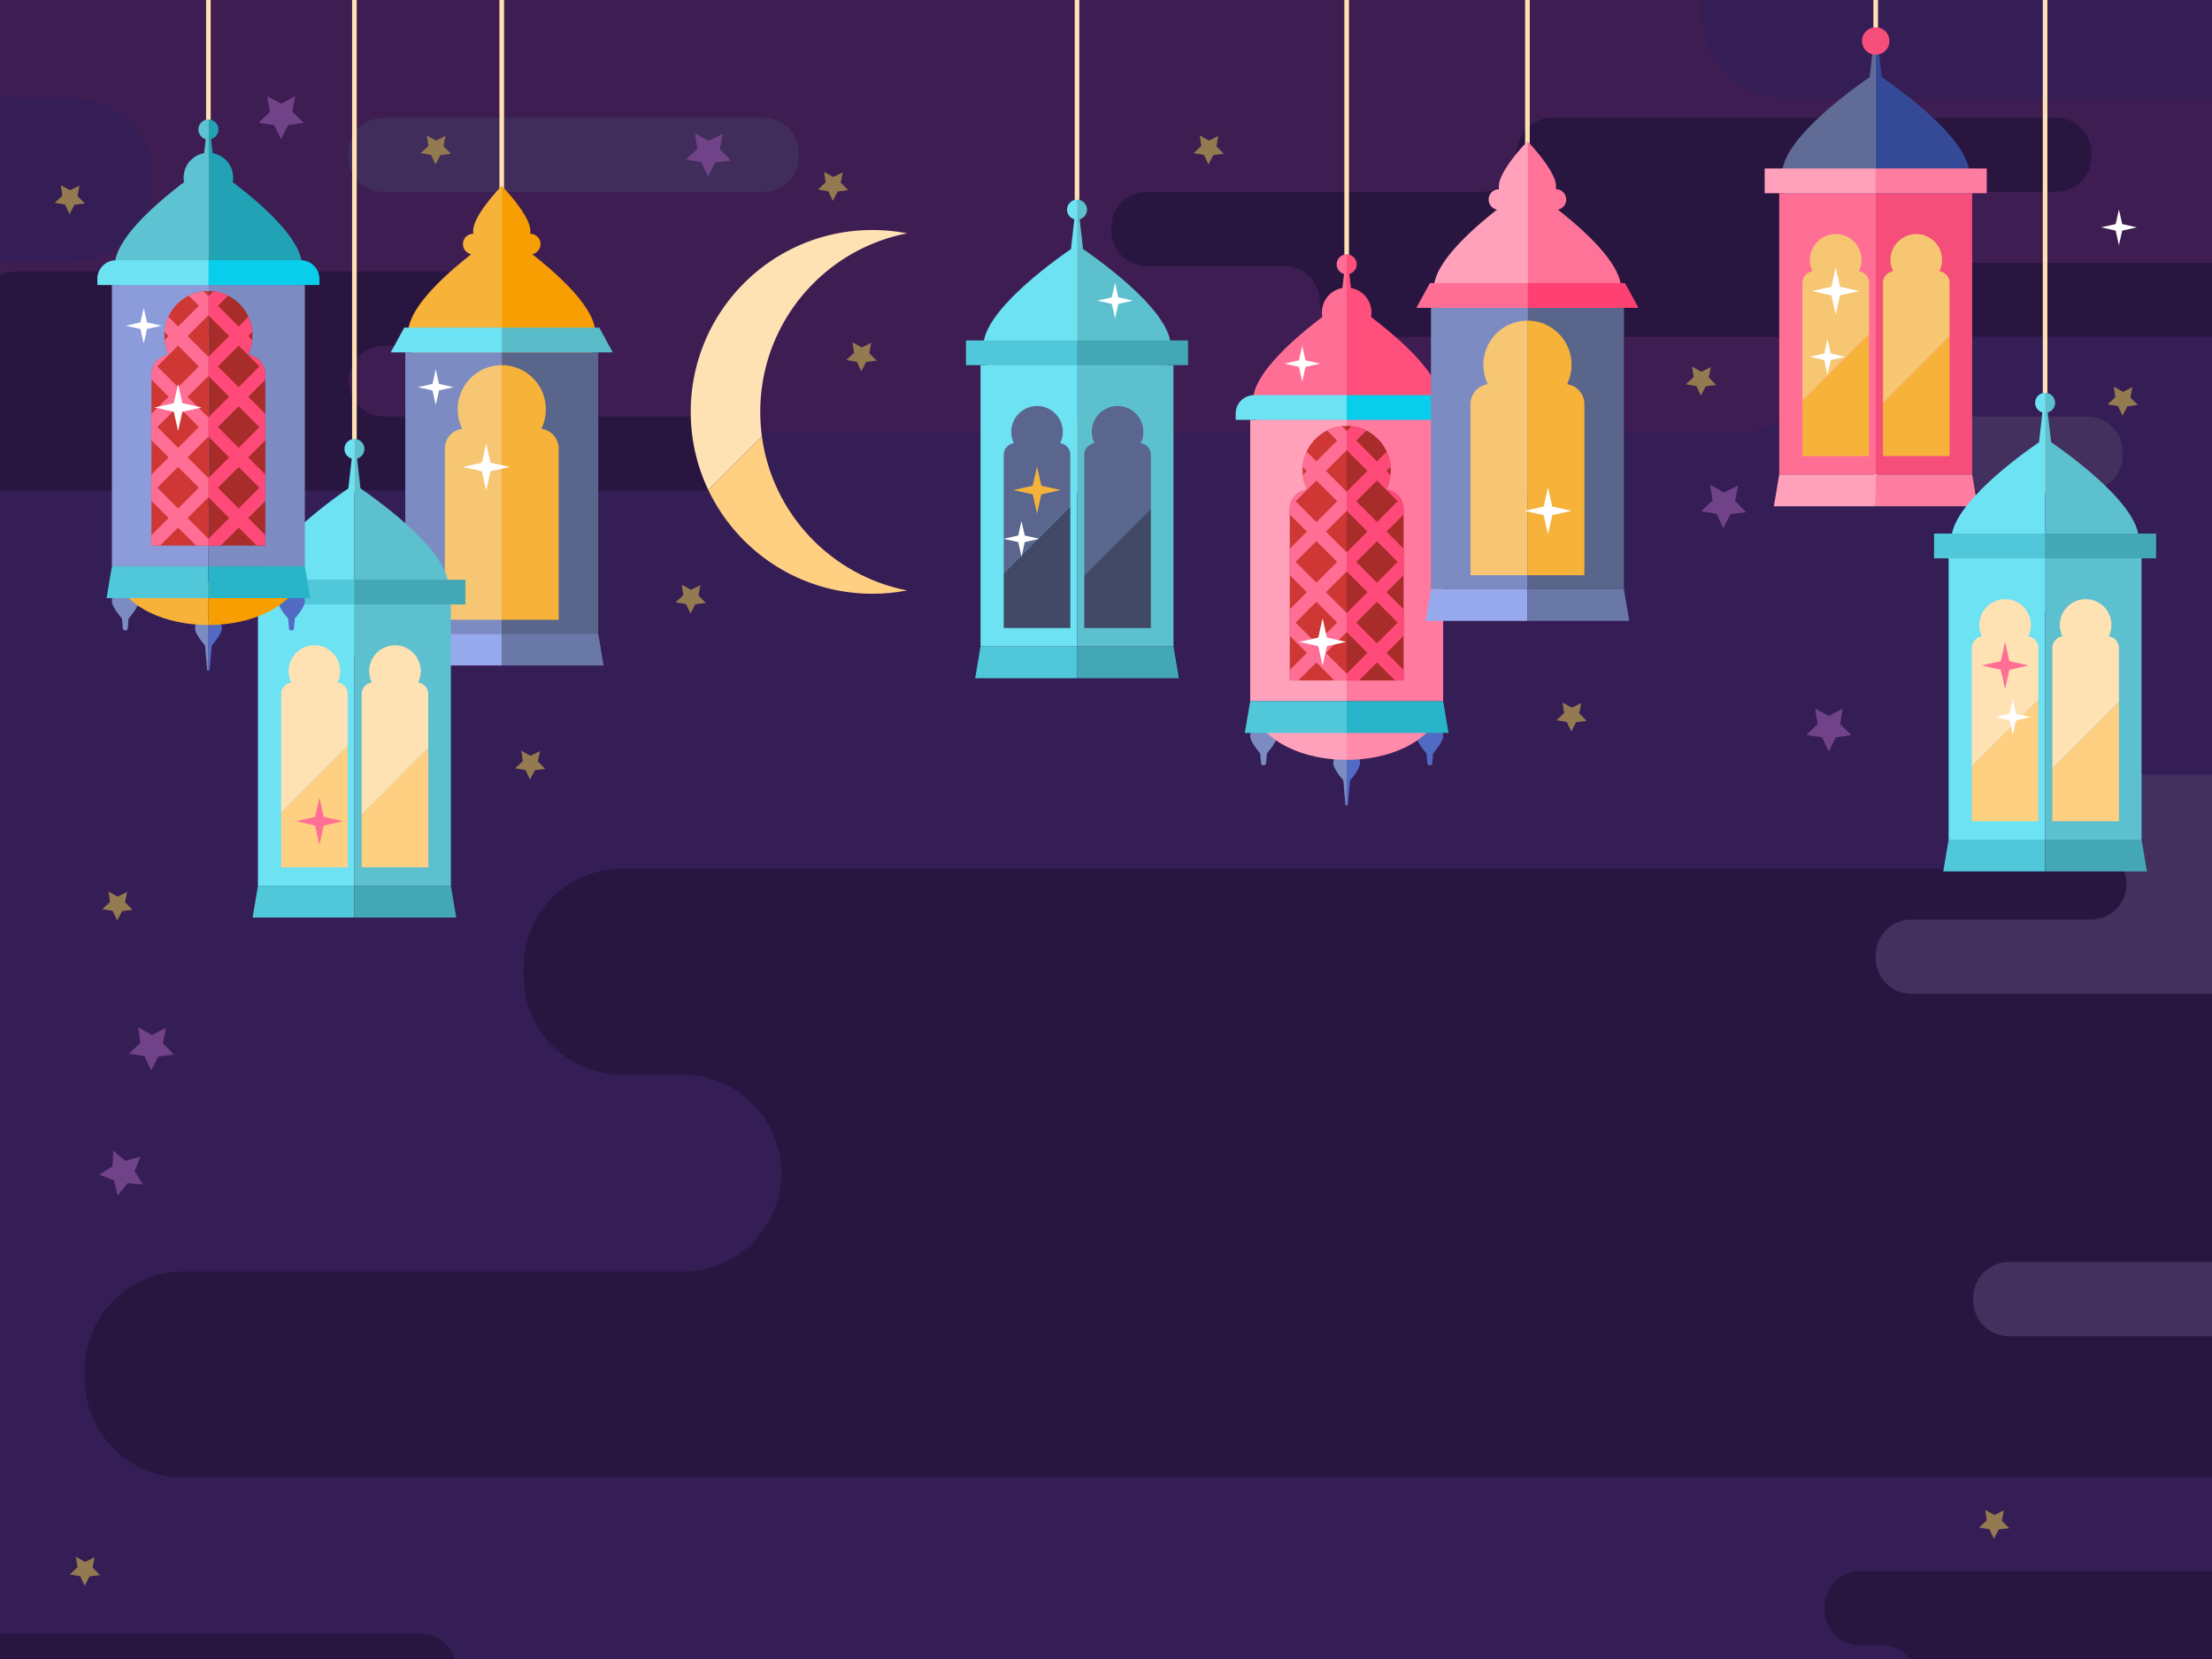 <svg xmlns="http://www.w3.org/2000/svg" xmlns:xlink="http://www.w3.org/1999/xlink" width="480" height="360"><defs><path id="a" d="M.79.186h632.967v109.637H.79z"/><path id="c" d="M0 509.894h997.654V.186H0z"/></defs><g fill="none" fill-rule="evenodd"><path fill="#351D55" d="M-3 484h486V-5H-3z"/><g transform="translate(-238 -16)"><g transform="translate(145.075)"><mask id="b" fill="#fff"><use xlink:href="#a"/></mask><path fill="#3E1D52" d="M.79 92.09c0 9.794 7.928 17.733 17.709 17.733H469.91c9.78 0 17.71-7.939 17.71-17.732s7.929-17.731 17.708-17.731h110.72c9.781 0 17.71-7.94 17.71-17.733v-1.623c0-9.792-7.929-17.732-17.71-17.732H479.96c-9.78 0-17.709-7.94-17.709-17.732v-1.623c0-9.793-7.928-17.73-17.708-17.73H97.535c-9.78 0-17.707 7.937-17.707 17.73v1.623c0 9.793 7.927 17.732 17.707 17.732h10.987c9.78 0 17.708 7.94 17.708 17.732 0 9.793-7.928 17.732-17.708 17.732H18.5c-9.78 0-17.71 7.94-17.71 17.733" mask="url(#b)"/></g><path fill="#281640" d="M145.865 99.406c0 4.248 3.44 7.692 7.682 7.692h29.854c4.244 0 7.683 3.444 7.683 7.693s3.44 7.692 7.683 7.692h195.83c4.242 0 7.682-3.443 7.682-7.692v-.704c0-4.248-3.44-7.692-7.682-7.692h-73.243c-4.243 0-7.682-3.444-7.682-7.693 0-4.248 3.439-7.692 7.682-7.692h29.527c4.243 0 7.683-3.444 7.683-7.692v-.705c0-4.248-3.44-7.692-7.683-7.692h-109.39c-4.241 0-7.681 3.444-7.681 7.692v.705c0 4.248-3.44 7.692-7.682 7.692h-72.58c-4.243 0-7.683 3.444-7.683 7.692m501.099-33.37c0-4.247 3.44-7.692 7.684-7.692h29.527c4.242 0 7.681-3.444 7.681-7.692v-.704c0-4.249-3.439-7.693-7.681-7.693h-109.39c-4.242 0-7.682 3.444-7.682 7.693v.704c0 4.248-3.44 7.692-7.682 7.692h-72.58c-4.243 0-7.683 3.445-7.683 7.692v.704c0 4.249 3.44 7.693 7.682 7.693h29.855c4.242 0 7.682 3.444 7.682 7.692 0 4.249 3.44 7.693 7.682 7.693h195.83c4.243 0 7.683-3.444 7.683-7.693v-.704c0-4.248-3.44-7.692-7.683-7.692h-73.241c-4.244 0-7.684-3.444-7.684-7.693m127.893 315.42c0-4.248 3.439-7.693 7.682-7.693h9.627c4.244 0 7.683-3.444 7.683-7.692v-.705c0-4.247-3.44-7.692-7.683-7.692H641.628c-4.242 0-7.682 3.445-7.682 7.692v.705c0 4.248 3.44 7.692 7.682 7.692h4.767c4.243 0 7.682 3.445 7.682 7.693 0 4.248-3.44 7.693-7.682 7.693h-39.054c-4.242 0-7.682 3.444-7.682 7.691v.704c0 4.248 3.44 7.694 7.682 7.694h195.83c4.243 0 7.683-3.446 7.683-7.694v-.704c0-4.247-3.44-7.69-7.683-7.69h-20.632c-4.243 0-7.682-3.446-7.682-7.694m-630.399 37.276h195.83c4.243 0 7.683-3.443 7.683-7.692 0-4.25 3.44-7.693 7.683-7.693h48.032c4.242 0 7.682-3.443 7.682-7.693v-.704c0-4.248-3.44-7.691-7.682-7.691h-59.038c-4.242 0-7.682-3.444-7.682-7.693v-.704c0-4.248-3.44-7.692-7.682-7.692H178.746c-4.243 0-7.683 3.444-7.683 7.692v.704c0 4.249 3.44 7.693 7.683 7.693h4.766c4.243 0 7.682 3.443 7.682 7.691 0 4.25-3.44 7.694-7.682 7.694h-39.054m853.196-152.744H833.7c-11.782 0-21.335-9.564-21.335-21.363v-1.954c0-11.798-9.551-21.363-21.334-21.363H372.975c-11.783 0-21.335 9.565-21.335 21.363v1.954c0 11.799 9.552 21.363 21.335 21.363h13.236c11.782 0 21.335 9.564 21.335 21.363 0 11.798-9.553 21.363-21.335 21.363H277.755c-11.783 0-21.335 9.564-21.335 21.363v1.955c0 11.797 9.552 21.362 21.335 21.362h543.84c11.782 0 21.334-9.565 21.334-21.362 0-11.8 9.551-21.363 21.334-21.363h133.39"/><path fill="#44305E" d="M756.335 305.943h-82.448c-4.242 0-7.682-3.443-7.682-7.693v-.703c0-4.249 3.44-7.692 7.682-7.692h82.448c4.242 0 7.683 3.443 7.683 7.692v.703c0 4.25-3.441 7.693-7.683 7.693m155.6-105.775h-59.037c-4.243 0-7.682-3.444-7.682-7.692v-.704c0-4.249-3.44-7.692-7.683-7.692H686.996c-4.243 0-7.683 3.443-7.683 7.692v.704c0 4.248 3.44 7.692 7.683 7.692h4.765c4.244 0 7.683 3.445 7.683 7.693 0 4.248-3.439 7.692-7.683 7.692H652.71c-4.245 0-7.683 3.444-7.683 7.692v.705c0 4.248 3.438 7.692 7.683 7.692h195.83c4.242 0 7.682-3.444 7.682-7.692 0-4.249 3.44-7.693 7.682-7.693h48.032"/><path fill="#412D5C" d="M403.686 57.64h-82.448c-4.243 0-7.682-3.445-7.682-7.692v-.704c0-4.249 3.44-7.693 7.682-7.693h82.448c4.242 0 7.682 3.444 7.682 7.693v.704c0 4.247-3.44 7.692-7.682 7.692"/><path fill="#44305E" d="M690.943 122.483h-38.235c-4.243 0-7.682-3.444-7.682-7.692v-.704c0-4.249 3.439-7.692 7.682-7.692h38.235c4.242 0 7.683 3.443 7.683 7.692v.704c0 4.248-3.441 7.692-7.683 7.692"/><path fill="#704388" d="m302.031 36.899-3.022 1.588-3.021-1.592.575 3.37-2.446 2.383 3.378.493 1.508 3.066 1.513-3.063 3.379-.49-2.443-2.387zm335.863 132.86-3.022 1.588-3.02-1.592.574 3.369-2.446 2.384 3.378.494 1.51 3.066 1.511-3.065 3.379-.488-2.443-2.388zM262.59 265.686l-.166 3.414-2.903 1.8 3.192 1.212.812 3.32 2.138-2.665 3.404.252-1.87-2.858 1.292-3.164-3.294.898zm13.163-20.846-2.392-2.437.649-3.356-3.055 1.526-2.987-1.657.505 3.381-2.496 2.332 3.367.565 1.444 3.097 1.577-3.032z"/><path fill="#947A50" d="m266.756 213.429-1.605-1.636.436-2.251-2.05 1.023-2.003-1.11.338 2.268-1.674 1.564 2.26.379.968 2.078 1.058-2.034zm407.252 134.187-1.604-1.636.435-2.25-2.05 1.022-2.003-1.11.338 2.268-1.673 1.564 2.258.38.968 2.077 1.059-2.034zM428.226 94.261l-1.605-1.636.435-2.25-2.05 1.022-2.002-1.11.338 2.268-1.674 1.564 2.258.38.97 2.077 1.057-2.034zm-6.177-36.991-1.605-1.635.435-2.25-2.048 1.021-2.004-1.11.338 2.268-1.673 1.564 2.258.38.969 2.077 1.057-2.034zm160.244 115.16-1.604-1.636.435-2.251-2.05 1.022-2.003-1.11.338 2.269-1.672 1.563 2.257.38.97 2.077 1.057-2.034zM259.699 357.8l-1.605-1.635.436-2.25-2.05 1.021-2.003-1.11.338 2.268-1.674 1.564 2.258.379.97 2.077 1.057-2.034zm76.14-308.426-1.605-1.635.435-2.25-2.05 1.022-2.002-1.11.338 2.267-1.674 1.564 2.259.38.969 2.077 1.057-2.034zM256.42 60.156l-1.605-1.636.436-2.25-2.05 1.022-2.003-1.11.338 2.268-1.674 1.563 2.26.38.968 2.077 1.057-2.033zm445.484 43.731-1.605-1.636.435-2.25-2.05 1.022-2.002-1.11.338 2.268-1.674 1.564 2.26.38.968 2.077 1.057-2.034zm-310.737 42.961-1.605-1.636.436-2.25-2.05 1.023-2.003-1.11.338 2.267-1.674 1.564 2.258.38.97 2.077 1.058-2.034zm-34.833 36.018-1.604-1.636.435-2.251-2.05 1.023-2.002-1.11.338 2.268-1.674 1.564 2.259.379.969 2.078 1.057-2.034zM503.566 49.374l-1.605-1.635.435-2.25-2.05 1.022-2.002-1.11.338 2.267-1.674 1.564 2.259.38.969 2.077 1.057-2.034zm106.845 50.158-1.604-1.635.435-2.251-2.05 1.022-2.002-1.11.337 2.268-1.673 1.564 2.259.379.967 2.077 1.059-2.033z"/><path fill="#704388" d="m396.595 50.833-2.392-2.438.649-3.356-3.055 1.525-2.987-1.656.505 3.381-2.496 2.332 3.367.565 1.444 3.097 1.577-3.032zm220.313 76.306-2.393-2.439.65-3.355-3.056 1.524-2.985-1.655.503 3.381-2.494 2.332 3.366.565 1.444 3.097 1.577-3.032z"/><path stroke="#FFE2B3" d="M283.218 11.895v111.093m31.689-111.093v111.093m31.972-111.093v111.093M471.71 11.895v111.093m58.515-111.093v111.093m39.228-111.093v111.093m75.573-111.093v111.093M681.78 11.895v111.093"/><path fill="#FFE2B3" d="M402.976 105.378c0-19.214 13.712-35.218 31.872-38.743a39.573 39.573 0 0 0-7.544-.724c-21.769 0-39.416 17.67-39.416 39.467a39.348 39.348 0 0 0 3.82 16.961l11.624-11.64a39.98 39.98 0 0 1-.356-5.32"/><path fill="#FFCF82" d="m403.332 110.699-11.624 11.64c6.335 13.309 19.891 22.507 35.597 22.507 2.58 0 5.1-.251 7.543-.725-16.453-3.194-29.256-16.634-31.516-33.422"/><path fill="#6CE2F3" d="M469.54 61.499c0 .997.676 1.829 1.591 2.084l-.732 6.457c-4.491 3.099-19.002 13.678-19.002 21.007 0 8.673 9.095 15.704 20.314 15.704V59.326c-1.199 0-2.17.973-2.17 2.173"/><path fill="#5CC0CF" d="m473.02 70.04-.73-6.457a2.165 2.165 0 0 0 1.59-2.085 2.17 2.17 0 0 0-2.17-2.172v47.424c11.219 0 20.314-7.03 20.314-15.703 0-7.33-14.512-17.908-19.003-21.007"/><mask id="d" fill="#fff"><use xlink:href="#c"/></mask><path fill="#6CE2F3" d="M450.775 156.285h20.934V95.239h-20.934z" mask="url(#d)"/><path fill="#5CC0CF" d="M471.71 156.285h20.935V95.239H471.71z" mask="url(#d)"/><path fill="#50C8D9" d="M447.614 95.239h24.096V89.87h-24.096z" mask="url(#d)"/><path fill="#43A7B5" d="M471.71 95.239h24.096V89.87H471.71z" mask="url(#d)"/><path fill="#50C8D9" d="M449.61 163.18h22.1v-6.895h-20.935z" mask="url(#d)"/><path fill="#43A7B5" d="m493.811 163.18-1.165-6.895H471.71v6.894z" mask="url(#d)"/><path fill="#5B668F" d="M468.053 112.174a5.58 5.58 0 0 0 .573-2.471 5.596 5.596 0 0 0-5.592-5.601 5.596 5.596 0 0 0-5.593 5.6c0 .888.206 1.726.573 2.472a2.53 2.53 0 0 0-2.205 2.51v25.685l14.45-14.468v-11.216a2.53 2.53 0 0 0-2.206-2.51" mask="url(#d)"/><path fill="#414966" d="M455.81 152.288h14.447v-26.386l-14.448 14.467z" mask="url(#d)"/><path fill="#5B668F" d="M487.735 114.685a2.53 2.53 0 0 0-2.205-2.51 5.58 5.58 0 0 0 .573-2.472 5.596 5.596 0 0 0-5.592-5.601 5.597 5.597 0 0 0-5.593 5.6c0 .888.207 1.727.573 2.472a2.53 2.53 0 0 0-2.204 2.51v26.183l14.448-14.467v-11.715z" mask="url(#d)"/><path fill="#414966" d="M473.287 140.867v11.42h14.448V126.4z" mask="url(#d)"/><path fill="#606C96" d="M642.856 24.187c0 .997.675 1.829 1.59 2.084l-.731 6.457c-4.492 3.099-19.002 13.678-19.002 21.007 0 8.673 9.094 15.704 20.313 15.704V22.014c-1.198 0-2.17.973-2.17 2.173" mask="url(#d)"/><path fill="#354A96" d="m646.337 32.728-.732-6.458a2.165 2.165 0 0 0 1.59-2.083c0-1.2-.971-2.173-2.17-2.173v47.424c11.22 0 20.314-7.03 20.314-15.702 0-7.331-14.512-17.91-19.002-21.008" mask="url(#d)"/><path fill="#FF6E94" d="M624.09 118.974h20.935V57.927H624.09z" mask="url(#d)"/><path fill="#F54E7A" d="M645.025 118.974h20.936V57.927h-20.936z" mask="url(#d)"/><path fill="#FFA1BA" d="M620.93 57.927h24.095v-5.369H620.93z" mask="url(#d)"/><path fill="#FF7DA0" d="M645.025 57.927h24.097v-5.369h-24.097z" mask="url(#d)"/><path fill="#FFA1BA" d="M622.925 125.867h22.1v-6.894H624.09z" mask="url(#d)"/><path fill="#FF7DA0" d="m667.126 125.867-1.164-6.894h-20.936v6.894z" mask="url(#d)"/><path fill="#F7C672" d="M641.368 74.862a5.596 5.596 0 0 0-5.018-8.072 5.596 5.596 0 0 0-5.594 5.6c0 .888.206 1.726.573 2.472a2.53 2.53 0 0 0-2.204 2.51v25.686l14.448-14.469V77.373a2.53 2.53 0 0 0-2.205-2.51" mask="url(#d)"/><path fill="#F7B23A" d="M629.125 114.976h14.448V88.59l-14.448 14.469z" mask="url(#d)"/><path fill="#F7C672" d="M661.051 77.373a2.53 2.53 0 0 0-2.206-2.51 5.596 5.596 0 0 0-5.018-8.072 5.596 5.596 0 0 0-5.02 8.071 2.53 2.53 0 0 0-2.205 2.51v26.183l14.45-14.467V77.373z" mask="url(#d)"/><path fill="#F7B23A" d="M646.602 103.555v11.42h14.45V89.089z" mask="url(#d)"/><path fill="#F54E7A" d="M642.05 24.9a2.978 2.978 0 0 1 2.976-2.98 2.978 2.978 0 0 1 2.975 2.98 2.978 2.978 0 0 1-2.975 2.981 2.978 2.978 0 0 1-2.976-2.98" mask="url(#d)"/><path fill="#F79E02" d="M353.485 71.162a2.236 2.236 0 0 0 1.806-2.195c0-1.236-1-2.238-2.234-2.238h-.007a6.54 6.54 0 0 0 .035-.63c0-3.431-6.206-9.764-6.206-9.764v47.641c11.218 0 20.313-7.031 20.313-15.703 0-5.367-7.778-12.473-13.707-17.111" mask="url(#d)"/><path fill="#F7B23A" d="M340.673 66.1c0 .212.014.422.036.63h-.008a2.236 2.236 0 0 0-.428 4.432c-5.93 4.638-13.708 11.744-13.708 17.11 0 8.673 9.095 15.704 20.314 15.704V56.335c-.004.004-6.206 6.334-6.206 9.765" mask="url(#d)"/><path fill="#5A658C" d="M346.88 153.51h20.934V92.464H346.88z" mask="url(#d)"/><path fill="#7C8BC2" d="M325.944 153.51h20.935V92.464h-20.935z" mask="url(#d)"/><path fill="#97A9ED" d="m325.944 153.51-1.166 6.894h22.1v-6.893z" mask="url(#d)"/><path fill="#6A78A8" d="M367.814 153.51h-20.935v6.894h22.1z" mask="url(#d)"/><path fill="#5ABBC9" d="M368.046 87.095h-21.167v5.37h24.095z" mask="url(#d)"/><path fill="#6CE2F3" d="m325.712 87.095-2.929 5.37h24.096v-5.37z" mask="url(#d)"/><path fill="#F7C672" d="M337.314 104.82c0 1.518.353 2.95.981 4.226a4.328 4.328 0 0 0-3.77 4.294v37.15h12.354V95.243c-5.283 0-9.565 4.289-9.565 9.578" mask="url(#d)"/><path fill="#F7B23A" d="M359.233 113.34a4.327 4.327 0 0 0-3.77-4.294 9.552 9.552 0 0 0 .98-4.226c0-5.29-4.282-9.578-9.564-9.578v55.25h12.354V113.34z" mask="url(#d)"/><path fill="#516AC4" d="m548.804 181.58.16-1.835a.547.547 0 0 0-.545-.594h-.32a.547.547 0 0 0-.544.594l.16 1.834c.058.667 1.03.667 1.089 0" mask="url(#d)"/><path fill="#516AC4" d="M545.854 174.085a2.895 2.895 0 0 0-.497 1.625c0 1.605 2.902 4.567 2.902 4.567s2.903-2.962 2.903-4.567c0-.602-.183-1.161-.498-1.625h-4.81z" mask="url(#d)"/><path fill="#7C8BC2" d="m512.737 181.58.161-1.835a.547.547 0 0 0-.545-.594h-.32a.546.546 0 0 0-.545.594l.16 1.834c.058.667 1.031.667 1.09 0" mask="url(#d)"/><path fill="#7C8BC2" d="M509.787 174.085a2.902 2.902 0 0 0-.497 1.625c0 1.605 2.903 4.567 2.903 4.567s2.901-2.962 2.901-4.567c0-.602-.182-1.161-.496-1.625h-4.811z" mask="url(#d)"/><path fill="#FF6E94" d="M528.056 73.366c0 .997.675 1.829 1.591 2.084l-.345 3.047a5.378 5.378 0 0 0-4.452 5.298c0 .337.035.667.095.988-6.019 4.56-15.032 12.353-15.032 18.132 0 8.672 9.094 15.702 20.313 15.703V71.193a2.172 2.172 0 0 0-2.17 2.173" mask="url(#d)"/><path fill="#FF4F7D" d="M535.507 84.783c.06-.32.096-.65.096-.989a5.378 5.378 0 0 0-4.453-5.297l-.345-3.047a2.166 2.166 0 0 0 1.591-2.083c0-1.2-.971-2.174-2.17-2.174h-.001v47.424h.001c11.22 0 20.312-7.03 20.312-15.702 0-5.778-9.012-13.572-15.03-18.132" mask="url(#d)"/><path fill="#FFA1BA" d="M509.29 168.152h20.935v-61.046h-20.934z" mask="url(#d)"/><path fill="#FF7A9E" d="M530.225 168.152h20.937v-61.046h-20.937z" mask="url(#d)"/><path fill="#516AC4" d="M532.634 179.95h-2.41v10.85a.267.267 0 0 0 .278-.249l.455-5.209c.86-.992 2.173-2.685 2.173-3.765 0-.603-.183-1.162-.496-1.626" mask="url(#d)"/><path fill="#7C8BC2" d="M527.823 179.95a2.896 2.896 0 0 0-.497 1.627c0 1.08 1.314 2.773 2.174 3.765l.455 5.21a.266.266 0 0 0 .27.249V179.95h-2.402z" mask="url(#d)"/><path fill="#FF8AA9" d="M549.93 171.599h-19.704v9.288c9.504 0 17.487-3.95 19.703-9.288" mask="url(#d)"/><path fill="#FFA1BA" d="M530.225 180.887v-9.289h-19.703c2.216 5.34 10.197 9.289 19.703 9.289" mask="url(#d)"/><path fill="#09CEEB" d="M554.322 105.779a4.04 4.04 0 0 0-4.036-4.042h-20.06v5.369h24.096v-1.327z" mask="url(#d)"/><path fill="#6CE2F3" d="M510.166 101.737a4.04 4.04 0 0 0-4.036 4.042v1.327h24.096v-5.37h-20.06z" mask="url(#d)"/><path fill="#50C8D9" d="m509.29 168.152-1.164 6.894h22.1v-6.894z" mask="url(#d)"/><path fill="#28B5C9" d="M551.162 168.152h-20.937v6.894h22.101z" mask="url(#d)"/><path fill="#CE3733" d="M529.174 108.478a9.301 9.301 0 0 0-3.203.944 9.605 9.605 0 0 0-4.438 4.57 9.454 9.454 0 0 0-.844 3.3c-.02.23-.03.47-.03.705 0 .356.02.708.06 1.055a9.454 9.454 0 0 0 .922 3.168 4.332 4.332 0 0 0-3.769 4.297v37.148h12.353V108.42c-.355 0-.706.02-1.051.058" mask="url(#d)"/><path fill="#A82D2A" d="M542.58 126.517a4.334 4.334 0 0 0-3.769-4.298 9.47 9.47 0 0 0 .922-3.167c.04-.347.06-.7.06-1.056 0-.234-.01-.474-.03-.704a9.433 9.433 0 0 0-.844-3.3 9.618 9.618 0 0 0-4.433-4.575 9.429 9.429 0 0 0-3.203-.938 9.425 9.425 0 0 0-1.054-.059h-.003v55.245h12.354v-37.148z" mask="url(#d)"/><path fill="#FF4A79" d="m536.8 129.279-4.502-4.507 4.502-4.512 4.5 4.512-4.5 4.507zm4.5 8.653-4.5 4.507-4.502-4.507 4.502-4.508 4.5 4.508zm0 13.164-4.5 4.507-4.502-4.507 4.502-4.507 4.5 4.507zm1.28-24.579a4.335 4.335 0 0 0-3.77-4.298 9.448 9.448 0 0 0 .924-3.167l-.865-.865.894-.895a9.454 9.454 0 0 0-.844-3.3l-2.119 2.122-4.502-4.507 2.188-2.19a9.423 9.423 0 0 0-3.203-.938l-1.054 1.055-.004-.002v4.15l.004-.002 4.5 4.507-4.5 4.507-.004-.003v4.156l.004-.002 4.5 4.507-4.5 4.507-.004-.003v4.151l.004-.003 4.5 4.507-4.5 4.512-.004-.002v4.15l.004-.002 4.5 4.507-4.5 4.507-.004-.003v1.485h2.664l3.911-3.916 3.91 3.916h1.87v-2.273l-3.71-3.716 3.71-3.715v-5.73l-3.71-3.72 3.71-3.715v-5.729l-3.71-3.715 3.71-3.716v-1.119z" mask="url(#d)"/><path fill="#FF6E94" d="m519.15 151.096 4.502-4.507 4.502 4.507-4.502 4.507-4.501-4.507zm0-13.164 4.502-4.508 4.502 4.508-4.502 4.507-4.501-4.507zm0-13.16 4.502-4.512 4.502 4.512-4.502 4.507-4.501-4.507zm6.577 32.904 4.498-4.504v-4.151l-4.498-4.51 4.498-4.504v-4.151l-4.498-4.504 4.498-4.505v-4.156l-4.498-4.504 4.498-4.504v-4.151l-1.051-1.053a9.321 9.321 0 0 0-3.203.942l2.183 2.186-4.502 4.507-2.119-2.121a9.454 9.454 0 0 0-.844 3.3l.894.894-.865.865a9.441 9.441 0 0 0 .923 3.167 4.334 4.334 0 0 0-3.769 4.298v1.12l3.711 3.715-3.71 3.715v5.729l3.71 3.715-3.71 3.72v5.73l3.71 3.715-3.71 3.716v2.273h1.869l3.91-3.916 3.911 3.916h2.662v-1.485l-4.498-4.504z" mask="url(#d)"/><path fill="#FF7399" d="M576.06 61.494a2.235 2.235 0 0 0 1.806-2.195c0-1.236-1-2.237-2.234-2.237h-.008c.02-.208.035-.417.035-.63 0-3.432-6.205-9.765-6.205-9.765V94.31c11.218 0 20.312-7.03 20.312-15.704 0-5.367-7.776-12.472-13.707-17.111" mask="url(#d)"/><path fill="#FFA1BA" d="M563.248 56.432c0 .213.014.422.035.63h-.008a2.236 2.236 0 0 0-.427 4.432c-5.93 4.639-13.708 11.744-13.708 17.111 0 8.673 9.095 15.704 20.313 15.704V46.667c-.004.004-6.205 6.334-6.205 9.765" mask="url(#d)"/><path fill="#5A658C" d="M569.453 143.843h20.936V82.797h-20.936z" mask="url(#d)"/><path fill="#7C8BC2" d="M548.518 143.843h20.935V82.797h-20.935z" mask="url(#d)"/><path fill="#97A9ED" d="m548.518 143.843-1.165 6.894h22.1v-6.894z" mask="url(#d)"/><path fill="#6A78A8" d="M590.389 143.843h-20.936v6.894h22.1z" mask="url(#d)"/><path fill="#FF4072" d="M590.62 77.428h-21.167v5.369h24.096z" mask="url(#d)"/><path fill="#FF6E94" d="m548.286 77.428-2.93 5.369h24.097v-5.37z" mask="url(#d)"/><path fill="#F7C672" d="M559.889 95.152c0 1.518.353 2.952.981 4.227a4.328 4.328 0 0 0-3.771 4.293v37.151h12.354V85.575c-5.282 0-9.564 4.288-9.564 9.577" mask="url(#d)"/><path fill="#F7B23A" d="M581.808 103.673a4.328 4.328 0 0 0-3.77-4.294 9.549 9.549 0 0 0 .98-4.226c0-5.29-4.282-9.577-9.565-9.577v55.248h12.355v-37.151z" mask="url(#d)"/><path fill="#6CE2F3" d="M679.61 103.415c0 .997.674 1.829 1.59 2.084l-.732 6.457c-4.491 3.099-19.002 13.678-19.002 21.007 0 8.674 9.095 15.704 20.314 15.704v-47.425c-1.199 0-2.17.973-2.17 2.173" mask="url(#d)"/><path fill="#5CC0CF" d="m683.09 111.957-.732-6.457a2.167 2.167 0 0 0-.579-4.258v47.424c11.219 0 20.314-7.03 20.314-15.702 0-7.33-14.512-17.909-19.002-21.007" mask="url(#d)"/><path fill="#6CE2F3" d="M660.843 198.202h20.936v-61.046h-20.936z" mask="url(#d)"/><path fill="#5CC0CF" d="M681.78 198.202h20.935v-61.046h-20.936z" mask="url(#d)"/><path fill="#50C8D9" d="M657.683 137.156h24.096v-5.37h-24.096z" mask="url(#d)"/><path fill="#43A7B5" d="M681.78 137.156h24.095v-5.37H681.78z" mask="url(#d)"/><path fill="#50C8D9" d="M659.68 205.095h22.1v-6.893h-20.936z" mask="url(#d)"/><path fill="#43A7B5" d="m703.88 205.095-1.165-6.893H681.78v6.893z" mask="url(#d)"/><path fill="#FFE2B3" d="M678.122 154.09a5.596 5.596 0 0 0-5.018-8.072 5.596 5.596 0 0 0-5.594 5.601c0 .887.206 1.726.573 2.471a2.53 2.53 0 0 0-2.204 2.51v25.685l14.448-14.467V156.6a2.53 2.53 0 0 0-2.205-2.51" mask="url(#d)"/><path fill="#FFCF82" d="M665.878 194.204h14.449v-26.386l-14.449 14.467z" mask="url(#d)"/><path fill="#FFE2B3" d="M697.805 156.601a2.53 2.53 0 0 0-2.206-2.51 5.596 5.596 0 0 0-5.018-8.072 5.596 5.596 0 0 0-5.02 8.072 2.53 2.53 0 0 0-2.205 2.51v26.182l14.449-14.467v-11.715z" mask="url(#d)"/><path fill="#FFCF82" d="M683.356 182.784v11.42h14.449v-25.888z" mask="url(#d)"/><path fill="#6CE2F3" d="M312.737 113.425c0 .998.676 1.83 1.59 2.085l-.731 6.457c-4.492 3.098-19.002 13.677-19.002 21.007 0 8.673 9.095 15.703 20.313 15.703v-47.425c-1.198 0-2.17.973-2.17 2.173" mask="url(#d)"/><path fill="#5CC0CF" d="m316.218 121.966-.732-6.457a2.167 2.167 0 0 0-.579-4.256v47.424c11.219 0 20.313-7.03 20.313-15.704 0-7.33-14.51-17.907-19.002-21.007" mask="url(#d)"/><path fill="#6CE2F3" d="M293.972 208.211h20.934v-61.046h-20.934z" mask="url(#d)"/><path fill="#5CC0CF" d="M314.907 208.211h20.935v-61.046h-20.935z" mask="url(#d)"/><path fill="#50C8D9" d="M290.81 147.165h24.096v-5.369H290.81z" mask="url(#d)"/><path fill="#43A7B5" d="M314.907 147.165h24.097v-5.369h-24.097z" mask="url(#d)"/><path fill="#50C8D9" d="M292.807 215.106h22.1v-6.894h-20.935z" mask="url(#d)"/><path fill="#43A7B5" d="m337.007 215.106-1.165-6.894h-20.935v6.894z" mask="url(#d)"/><path fill="#FFE2B3" d="M311.25 164.1a5.593 5.593 0 0 0 .573-2.47 5.596 5.596 0 0 0-5.593-5.602 5.596 5.596 0 0 0-5.592 5.601c0 .887.206 1.726.572 2.472a2.53 2.53 0 0 0-2.204 2.51v25.684l14.449-14.467V166.61a2.53 2.53 0 0 0-2.205-2.51" mask="url(#d)"/><path fill="#FFCF82" d="M299.006 204.215h14.449v-26.387l-14.45 14.467z" mask="url(#d)"/><path fill="#FFE2B3" d="M330.932 166.611a2.53 2.53 0 0 0-2.205-2.51 5.597 5.597 0 0 0-5.02-8.073 5.597 5.597 0 0 0-5.592 5.601c0 .888.206 1.726.573 2.472a2.53 2.53 0 0 0-2.204 2.51v26.182l14.448-14.467v-11.715z" mask="url(#d)"/><path fill="#FFCF82" d="M316.483 192.794v11.42h14.449v-25.888z" mask="url(#d)"/><path fill="#516AC4" d="m301.797 152.32.16-1.834a.548.548 0 0 0-.545-.596h-.32a.547.547 0 0 0-.544.596l.16 1.834c.058.665 1.03.665 1.089 0" mask="url(#d)"/><path fill="#516AC4" d="M298.847 144.825a2.894 2.894 0 0 0-.497 1.625c0 1.605 2.903 4.567 2.903 4.567s2.901-2.962 2.901-4.567c0-.602-.183-1.161-.496-1.625h-4.811z" mask="url(#d)"/><path fill="#7C8BC2" d="m265.73 152.32.161-1.834a.548.548 0 0 0-.545-.596h-.32a.547.547 0 0 0-.545.596l.16 1.834c.058.665 1.031.665 1.09 0" mask="url(#d)"/><path fill="#7C8BC2" d="M262.78 144.825a2.894 2.894 0 0 0-.496 1.625c0 1.605 2.902 4.567 2.902 4.567s2.902-2.962 2.902-4.567c0-.602-.183-1.161-.497-1.625h-4.81z" mask="url(#d)"/><path fill="#5DC2D1" d="M281.05 44.106c0 .997.674 1.829 1.59 2.084l-.345 3.047a5.378 5.378 0 0 0-4.452 5.298c0 .337.035.667.095.987-6.019 4.561-15.032 12.354-15.032 18.133 0 8.672 9.094 15.703 20.313 15.703V41.933a2.172 2.172 0 0 0-2.17 2.173" mask="url(#d)"/><path fill="#21A2B5" d="M288.5 55.523c.06-.32.095-.65.095-.989a5.378 5.378 0 0 0-4.451-5.297l-.346-3.046a2.167 2.167 0 0 0-.578-4.258h-.001v47.424c11.22 0 20.313-7.03 20.313-15.702 0-5.779-9.013-13.571-15.031-18.132" mask="url(#d)"/><path fill="#8C9CDB" d="M262.284 138.893h20.935V77.847h-20.935z" mask="url(#d)"/><path fill="#7C8BC2" d="M283.219 138.893h20.935V77.847H283.22z" mask="url(#d)"/><path fill="#516AC4" d="M285.627 150.691h-2.409v10.849a.264.264 0 0 0 .277-.25l.455-5.208c.86-.992 2.173-2.685 2.173-3.766a2.9 2.9 0 0 0-.496-1.625" mask="url(#d)"/><path fill="#7C8BC2" d="M280.816 150.691a2.894 2.894 0 0 0-.496 1.625c0 1.081 1.313 2.774 2.173 3.766l.455 5.209a.264.264 0 0 0 .27.25v-10.85h-2.402z" mask="url(#d)"/><path fill="#F79E02" d="M302.923 142.338h-19.704v9.289c9.505 0 17.488-3.95 19.704-9.289" mask="url(#d)"/><path fill="#F7B23A" d="M283.218 151.626v-9.288h-19.704c2.217 5.339 10.2 9.288 19.704 9.288" mask="url(#d)"/><path fill="#09CEEB" d="M307.315 76.519a4.04 4.04 0 0 0-4.037-4.042h-20.06v5.37h24.097v-1.328z" mask="url(#d)"/><path fill="#6CE2F3" d="M263.16 72.477a4.04 4.04 0 0 0-4.037 4.042v1.327h24.096v-5.369h-20.06z" mask="url(#d)"/><path fill="#50C8D9" d="m262.284 138.893-1.165 6.894h22.1v-6.894z" mask="url(#d)"/><path fill="#28B5C9" d="M304.154 138.893H283.22v6.894h22.1z" mask="url(#d)"/><path fill="#CE3733" d="M282.167 79.219a9.313 9.313 0 0 0-3.203.943 9.59 9.59 0 0 0-4.437 4.57 9.433 9.433 0 0 0-.844 3.301c-.02.23-.03.468-.03.703a9.476 9.476 0 0 0 .981 4.224 4.332 4.332 0 0 0-3.769 4.297v37.147h12.354V79.16c-.356 0-.706.02-1.052.059" mask="url(#d)"/><path fill="#A82D2A" d="M295.573 97.257a4.332 4.332 0 0 0-3.769-4.297 9.453 9.453 0 0 0 .923-3.168 9.462 9.462 0 0 0 .029-1.759 9.454 9.454 0 0 0-.844-3.3 9.62 9.62 0 0 0-4.433-4.577 9.422 9.422 0 0 0-3.203-.937 9.399 9.399 0 0 0-1.055-.059h-.003v55.245h12.355V97.257z" mask="url(#d)"/><path fill="#FF4A79" d="m289.793 100.019-4.501-4.507 4.5-4.512 4.502 4.512-4.501 4.507zm4.501 8.652-4.501 4.508-4.501-4.508 4.5-4.507 4.502 4.507zm0 13.165-4.501 4.507-4.501-4.507 4.5-4.507 4.502 4.507zm1.28-24.58a4.333 4.333 0 0 0-3.77-4.296 9.48 9.48 0 0 0 .923-3.168l-.864-.865.893-.894a9.454 9.454 0 0 0-.844-3.3l-2.12 2.121-4.5-4.507 2.187-2.19a9.423 9.423 0 0 0-3.203-.938l-1.054 1.055-.003-.003v4.152l.003-.003 4.5 4.507-4.5 4.507-.003-.003v4.156l.003-.003 4.5 4.508-4.5 4.507-.003-.003v4.151l.003-.003 4.5 4.507-4.5 4.512-.003-.003v4.152l.003-.003 4.5 4.507-4.5 4.507-.003-.003v1.485h2.663l3.91-3.916 3.911 3.916h1.87v-2.274l-3.71-3.715 3.71-3.716v-5.728l-3.71-3.72 3.71-3.716v-5.729l-3.71-3.715 3.71-3.716v-1.12z" mask="url(#d)"/><path fill="#FF6E94" d="m272.144 121.836 4.502-4.507 4.5 4.507-4.5 4.507-4.502-4.507zm0-13.165 4.502-4.507 4.5 4.507-4.5 4.508-4.502-4.508zm0-13.16L276.646 91l4.5 4.512-4.5 4.507-4.502-4.507zm6.576 32.905 4.499-4.504v-4.152l-4.499-4.509 4.499-4.504v-4.151l-4.499-4.504 4.499-4.505v-4.156l-4.499-4.504 4.499-4.504V80.27l-1.052-1.052a9.313 9.313 0 0 0-3.203.943l2.183 2.185-4.501 4.507-2.12-2.121a9.433 9.433 0 0 0-.843 3.3l.893.894-.865.865a9.476 9.476 0 0 0 .923 3.168 4.333 4.333 0 0 0-3.769 4.297v1.12l3.71 3.715-3.71 3.715v5.73l3.71 3.714-3.71 3.72v5.73l3.71 3.715-3.71 3.715v2.274h1.87l3.91-3.916 3.91 3.916h2.664v-1.485l-4.499-4.504z" mask="url(#d)"/><path fill="#FFF" d="m343.503 112.212.934 4.181 4.177.936-4.177.935-.934 4.183-.933-4.183-4.177-.935 4.177-.936zM332.56 96.136l.709 3.173 3.168.71-3.168.71-.709 3.173-.709-3.174-3.168-.71 3.168-.71zm-63.377-13.339.71 3.172 3.168.71-3.169.71-.709 3.173-.71-3.173-3.168-.71 3.169-.71zm190.479 46.241.71 3.172 3.168.71-3.168.71-.71 3.173-.709-3.173-3.168-.71 3.168-.71zm60.92-38.015.71 3.172 3.167.71-3.167.71-.71 3.173-.71-3.172-3.167-.711 3.167-.71zm154.182 76.693.71 3.172 3.167.71-3.167.71-.71 3.173-.709-3.173-3.168-.71 3.168-.71zm-40.206-78.168.71 3.173 3.167.71-3.167.71-.71 3.173-.709-3.173-3.168-.71 3.168-.71zm63.247-28.098.709 3.172 3.168.71-3.168.71-.71 3.173-.709-3.173-3.168-.71 3.168-.71zm-217.838 15.9.709 3.172 3.167.71-3.167.71-.71 3.173-.709-3.173-3.168-.71 3.168-.71zm93.937 44.38.935 4.182 4.176.936-4.176.935-.935 4.182-.934-4.182-4.176-.935 4.176-.936z" mask="url(#d)"/><path fill="#FF6E94" d="m307.315 189.087.935 4.182 4.176.936-4.176.935-.935 4.181-.934-4.181-4.177-.935 4.177-.936zm365.788-33.8.934 4.182 4.176.936-4.176.935-.934 4.182-.935-4.182-4.176-.935 4.176-.936z" mask="url(#d)"/><path fill="#F7B23A" d="m463.033 117.222.935 4.181 4.176.936-4.176.935-.935 4.183-.933-4.183-4.177-.935 4.177-.936z" mask="url(#d)"/><path fill="#FFF" d="m276.646 99.304.933 4.182 4.177.936-4.177.935-.933 4.182-.934-4.182-4.177-.935 4.177-.936zM636.35 74.043l.933 4.181 4.176.936-4.176.935-.934 4.182-.934-4.182-4.176-.935 4.176-.936zM524.998 150.17l.934 4.182 4.176.935-4.176.935-.934 4.183-.934-4.183-4.176-.935 4.176-.935z" mask="url(#d)"/></g></g></svg>